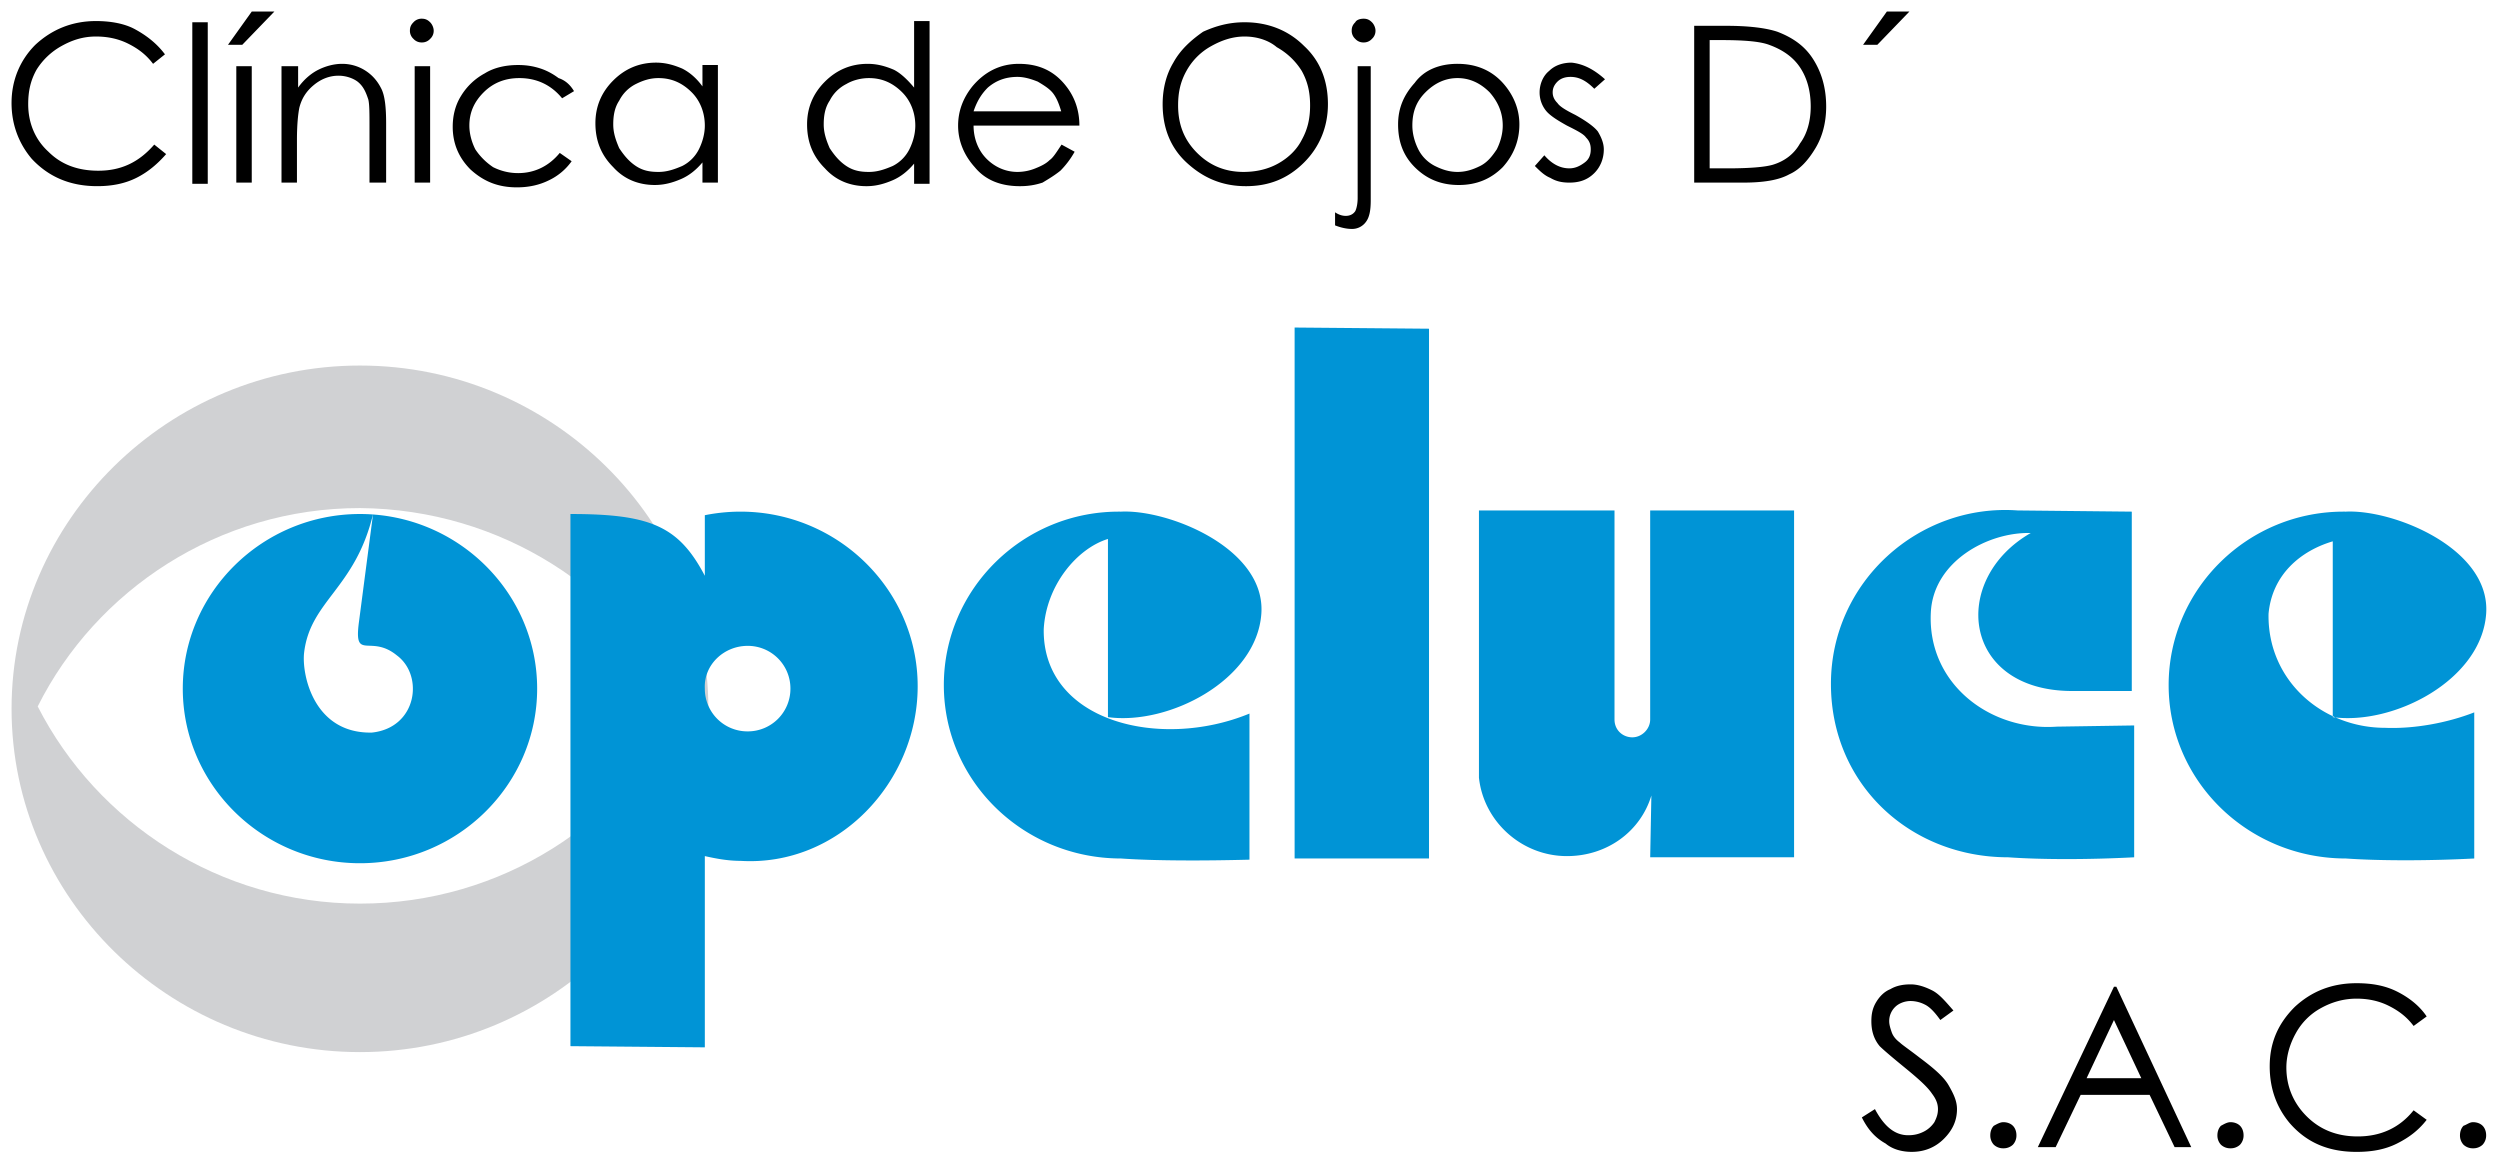<svg xmlns="http://www.w3.org/2000/svg" width="157" height="73" viewBox="0 0 157 73">
    <g fill="none" fill-rule="evenodd">
        <path fill="#000" fill-rule="nonzero" d="M118.493.726h1.418l-2.016 2.089H117l1.494-2.089zm-11.127 9.847h1.12c1.344 0 2.315-.075 2.837-.224.747-.224 1.345-.671 1.718-1.343.448-.596.672-1.417.672-2.312 0-.97-.224-1.79-.672-2.462-.448-.671-1.12-1.119-1.942-1.417-.597-.224-1.642-.298-3.061-.298h-.672v8.056zm-.971.895V1.621h2.016c1.494 0 2.54.15 3.211.373.971.373 1.718.896 2.24 1.716.523.82.822 1.79.822 2.984 0 .97-.224 1.865-.672 2.61-.448.747-.97 1.343-1.643 1.642-.672.373-1.643.522-2.912.522h-3.062zm-5.601-6.49l-.672.597c-.523-.522-.971-.746-1.494-.746-.298 0-.597.075-.821.298-.224.224-.299.448-.299.672 0 .224.075.447.299.671.15.224.523.448 1.12.746.672.373 1.195.746 1.419 1.044.224.373.373.746.373 1.12 0 .596-.224 1.118-.597 1.491-.448.448-.971.597-1.568.597-.449 0-.822-.075-1.195-.298-.374-.15-.672-.448-.971-.746l.597-.672c.448.523.971.82 1.569.82.373 0 .672-.148.97-.372.3-.224.374-.522.374-.82 0-.299-.075-.523-.299-.747-.15-.223-.597-.447-1.195-.746-.672-.373-1.12-.67-1.344-.97a1.831 1.831 0 0 1-.373-1.118c0-.522.224-1.045.597-1.343.373-.373.896-.522 1.419-.522.672.075 1.344.373 2.09 1.044zm-9.26-.074c-.747 0-1.42.298-2.016.895-.598.597-.822 1.268-.822 2.088 0 .523.15 1.045.373 1.492.224.448.598.82 1.046 1.045.448.223.896.373 1.419.373s.97-.15 1.419-.373c.448-.224.746-.597 1.045-1.045.224-.447.374-.97.374-1.492 0-.82-.3-1.491-.822-2.088-.597-.597-1.27-.895-2.016-.895zm0-.895c1.12 0 2.09.372 2.838 1.193.672.746 1.045 1.641 1.045 2.61 0 1.045-.373 1.94-1.045 2.686-.747.746-1.643 1.12-2.764 1.12-1.12 0-2.016-.374-2.763-1.12-.746-.746-1.045-1.64-1.045-2.685 0-1.044.373-1.865 1.045-2.611.598-.82 1.569-1.193 2.689-1.193zm-6.422.149h.97v8.429c0 .597-.074 1.044-.298 1.343a1.065 1.065 0 0 1-.897.447c-.298 0-.672-.074-1.045-.224v-.82c.224.15.448.224.672.224.224 0 .448-.075.598-.299.074-.149.149-.447.149-.82v-8.28h-.15zm.522-2.984c.224 0 .374.075.523.224.15.149.224.373.224.522a.677.677 0 0 1-.224.522.678.678 0 0 1-.523.224.678.678 0 0 1-.522-.224.677.677 0 0 1-.225-.522c0-.224.075-.373.225-.522.074-.15.298-.224.522-.224zm-7.468 1.119c-.746 0-1.418.224-2.09.597a3.958 3.958 0 0 0-1.569 1.566c-.373.671-.522 1.343-.522 2.163 0 1.194.373 2.164 1.194 2.984.822.82 1.793 1.194 2.913 1.194.747 0 1.493-.15 2.165-.522.673-.373 1.195-.896 1.494-1.492.373-.672.523-1.343.523-2.164 0-.82-.15-1.492-.523-2.163a4.31 4.31 0 0 0-1.568-1.492c-.523-.447-1.27-.671-2.017-.671zm0-.895c1.494 0 2.764.522 3.734 1.492 1.046.97 1.494 2.237 1.494 3.655 0 1.417-.523 2.685-1.494 3.655-1.045 1.044-2.24 1.492-3.659 1.492-1.493 0-2.688-.522-3.734-1.492-1.045-.97-1.493-2.238-1.493-3.655 0-.97.224-1.865.672-2.611.448-.82 1.12-1.417 1.867-1.94.821-.373 1.643-.596 2.613-.596zm-11.5 5.669c-.15-.522-.299-.895-.523-1.194-.224-.298-.597-.522-.97-.746-.374-.149-.822-.298-1.27-.298-.747 0-1.344.224-1.867.671-.373.373-.672.821-.896 1.492h5.526v.075zm0 2.014l.822.448a5.507 5.507 0 0 1-.897 1.193c-.373.298-.746.522-1.12.746-.448.15-.896.224-1.419.224-1.195 0-2.165-.373-2.837-1.194-.673-.746-1.046-1.64-1.046-2.61 0-.896.299-1.716.896-2.462.747-.895 1.718-1.417 2.913-1.417 1.27 0 2.24.447 2.987 1.417.523.671.821 1.492.821 2.461H61.14c0 .821.299 1.567.821 2.09.523.521 1.195.82 1.942.82a3 3 0 0 0 1.12-.224c.374-.15.672-.298.896-.522.224-.15.448-.522.747-.97zM54.568 4.904c-.523 0-1.045.149-1.419.373a2.358 2.358 0 0 0-1.045 1.044c-.299.448-.374.97-.374 1.492s.15.97.374 1.492c.299.447.597.82 1.045 1.119.448.298.896.373 1.42.373.522 0 .97-.15 1.493-.373a2.358 2.358 0 0 0 1.045-1.045c.224-.447.374-.97.374-1.492 0-.82-.299-1.566-.822-2.088-.597-.597-1.27-.895-2.09-.895zm3.809-3.506v10.145h-.971v-1.268c-.373.447-.821.82-1.344 1.044-.523.224-1.046.373-1.643.373-1.046 0-1.942-.373-2.614-1.12-.747-.745-1.12-1.64-1.12-2.76 0-1.043.373-1.939 1.12-2.685.747-.746 1.643-1.118 2.689-1.118.597 0 1.12.149 1.642.372.449.224.897.672 1.27 1.12V1.322h.97v.075zM41.35 4.904c-.523 0-.97.149-1.419.373a2.358 2.358 0 0 0-1.045 1.044c-.299.448-.374.97-.374 1.492s.15.97.374 1.492c.299.447.597.82 1.045 1.119.448.298.896.373 1.42.373.522 0 .97-.15 1.493-.373a2.358 2.358 0 0 0 1.045-1.045c.224-.447.374-.97.374-1.492 0-.82-.299-1.566-.822-2.088-.597-.597-1.27-.895-2.09-.895zm3.734-.746v7.31h-.97V10.2c-.374.447-.822.82-1.345 1.044-.523.224-1.045.373-1.643.373-1.045 0-1.941-.373-2.614-1.119-.746-.746-1.12-1.64-1.12-2.76 0-1.044.374-1.94 1.12-2.685.747-.746 1.643-1.12 2.689-1.12.597 0 1.12.15 1.643.374.448.224.896.597 1.27 1.119V4.083h.97v.075zm-9.036 1.566l-.747.448c-.672-.82-1.568-1.268-2.688-1.268-.896 0-1.643.298-2.24.895-.598.597-.897 1.268-.897 2.088 0 .523.15 1.045.374 1.492.299.448.672.82 1.12 1.12.448.223.97.372 1.568.372 1.046 0 1.942-.447 2.614-1.268l.747.522a3.691 3.691 0 0 1-1.42 1.194c-.597.298-1.269.447-2.015.447-1.195 0-2.091-.373-2.913-1.119-.747-.745-1.12-1.64-1.12-2.685 0-.671.15-1.343.523-1.94a3.908 3.908 0 0 1 1.493-1.417c.598-.373 1.344-.522 2.091-.522.523 0 .971.075 1.42.224.447.15.82.373 1.12.597.447.149.746.447.97.82zM26.041 4.158h.971v7.31h-.97v-7.31zm.448-2.984c.224 0 .374.075.523.224.15.149.224.373.224.522a.677.677 0 0 1-.224.522.678.678 0 0 1-.523.224.678.678 0 0 1-.522-.224.677.677 0 0 1-.224-.522c0-.224.074-.373.224-.522a.678.678 0 0 1 .522-.224zm-8.737 2.984h.97V5.5c.374-.522.822-.895 1.27-1.119.448-.223.971-.372 1.494-.372s1.045.149 1.493.447c.449.298.747.671.971 1.119.224.448.299 1.194.299 2.163v3.73h-1.045V7.962c0-.82 0-1.417-.075-1.716-.15-.447-.299-.82-.672-1.119-.299-.223-.747-.373-1.195-.373-.598 0-1.12.224-1.568.597-.448.373-.747.82-.896 1.418-.075.373-.15 1.044-.15 2.014v2.685h-.97v-7.31h.074zM15.81.726h1.42l-2.017 2.089h-.896L15.81.726zm-.97 3.432h.97v7.31h-.97v-7.31zm-2.764-2.76h.971v10.145h-.97V1.398zM10.36 3.412l-.747.597c-.448-.597-.97-.97-1.568-1.269-.598-.298-1.27-.447-2.016-.447-.822 0-1.494.224-2.166.597A4.31 4.31 0 0 0 2.294 4.38c-.374.672-.523 1.343-.523 2.164 0 1.193.448 2.238 1.27 2.984.82.82 1.866 1.193 3.136 1.193 1.419 0 2.539-.522 3.51-1.641l.747.597c-.523.597-1.12 1.119-1.867 1.492-.747.373-1.569.522-2.465.522-1.717 0-3.062-.597-4.107-1.716-.821-.97-1.27-2.163-1.27-3.506 0-1.417.523-2.685 1.494-3.655 1.045-.97 2.315-1.492 3.809-1.492.896 0 1.792.15 2.464.522.821.448 1.419.97 1.867 1.567zM155.309 70.473c.224 0 .448.074.597.224.15.149.224.372.224.596a.846.846 0 0 1-.224.597.849.849 0 0 1-.597.224.849.849 0 0 1-.598-.224.846.846 0 0 1-.224-.597c0-.224.075-.447.224-.596.224-.075.374-.224.598-.224zm-2.913-6.64l-.821.598c-.448-.597-.97-.97-1.568-1.269-.598-.298-1.27-.447-2.017-.447-.821 0-1.568.224-2.24.597a3.958 3.958 0 0 0-1.568 1.566c-.374.671-.598 1.417-.598 2.163 0 1.194.448 2.238 1.27 3.059.821.82 1.867 1.268 3.211 1.268 1.419 0 2.614-.522 3.51-1.641l.821.597c-.522.67-1.12 1.118-1.867 1.491-.746.373-1.568.523-2.539.523-1.792 0-3.136-.597-4.182-1.79-.821-.97-1.27-2.164-1.27-3.581 0-1.492.524-2.686 1.57-3.73 1.045-.97 2.314-1.492 3.882-1.492.971 0 1.793.15 2.54.522.746.373 1.418.895 1.866 1.567zm-12.322 6.64c.225 0 .449.074.598.224.15.149.224.372.224.596a.846.846 0 0 1-.224.597.849.849 0 0 1-.598.224.849.849 0 0 1-.597-.224.846.846 0 0 1-.224-.597c0-.224.075-.447.224-.596.15-.075.373-.224.597-.224zm-7.318-6.415l-1.718 3.655h3.436l-1.718-3.655zm.15-2.09l4.704 10.071h-1.045l-1.569-3.282h-4.33l-1.57 3.282h-1.12l4.78-10.07h.15zm-7.095 8.505c.224 0 .448.074.597.224.15.149.224.372.224.596a.846.846 0 0 1-.224.597.849.849 0 0 1-.597.224.849.849 0 0 1-.597-.224.846.846 0 0 1-.224-.597c0-.224.074-.447.224-.596.149-.075.373-.224.597-.224zm-8.887-.299l.822-.522c.597 1.12 1.27 1.641 2.09 1.641.374 0 .673-.074.972-.224.298-.149.522-.372.672-.596.149-.299.224-.522.224-.82 0-.374-.15-.672-.374-.97-.298-.448-.896-.97-1.717-1.642-.822-.671-1.344-1.119-1.569-1.342-.373-.448-.522-.97-.522-1.567 0-.447.074-.82.298-1.193.224-.373.523-.672.897-.82.373-.225.821-.3 1.27-.3.447 0 .895.15 1.343.374.448.223.822.671 1.345 1.268l-.822.597c-.373-.523-.672-.821-.97-.97a1.99 1.99 0 0 0-.897-.224c-.373 0-.747.15-.97.373a1.235 1.235 0 0 0-.374.895c0 .224.075.448.15.671.074.224.223.448.522.672.15.149.597.447 1.27.97.896.67 1.493 1.193 1.792 1.715.299.522.523.97.523 1.492 0 .746-.3 1.343-.822 1.865-.523.522-1.195.82-2.016.82-.598 0-1.195-.149-1.643-.522-.672-.373-1.12-.895-1.494-1.64z"/>
        <path fill="#D0D1D3" d="M42.844 44.364c-3.66 7.31-11.351 12.383-20.238 12.383-8.812 0-16.504-5.072-20.238-12.383 3.66-7.31 11.351-12.457 20.238-12.457 8.887.075 16.579 5.147 20.238 12.457zM22.606 22.956c12.023 0 21.88 9.697 21.88 21.558 0 11.86-9.857 21.558-21.88 21.558S.726 56.374.726 44.514c0-11.861 9.857-21.558 21.88-21.558z"/>
        <path fill="#0094D6" d="M23.428 32.28l-.897 6.863c-.298 2.387.747.671 2.39 2.014 1.718 1.268 1.27 4.55-1.568 4.849-3.66.074-4.406-3.656-4.257-4.998.374-3.283 3.211-4.028 4.332-8.728zm-.822 0c6.124 0 11.127 4.923 11.127 10.966 0 6.042-5.003 10.965-11.127 10.965-6.124 0-11.127-4.923-11.127-10.965 0-6.043 5.003-10.966 11.127-10.966zM149.783 45.707c1.792.075 3.883-.298 5.6-.97v9.176c-2.837.149-5.974.149-8.065 0-6.123 0-11.127-4.85-11.127-10.891 0-6.042 5.004-10.966 11.127-10.891 2.987-.15 9.11 2.312 8.812 6.415-.298 4.177-5.825 7.012-9.633 6.49v-11.04c-2.017.596-3.809 2.088-4.033 4.55-.075 4.177 3.36 7.161 7.319 7.161zm-15.907-13.576v11.264h-3.734c-6.945 0-7.692-7.012-2.613-9.921-2.689-.075-6.124 1.79-6.273 4.997-.224 4.476 3.734 7.46 7.915 7.162l4.855-.075v8.28c-2.838.15-5.825.15-7.916 0-6.124 0-11.127-4.55-11.127-10.89 0-6.416 5.526-11.34 11.724-10.892l7.17.075zm-30.17 17.828c-.672 2.238-2.763 3.804-5.302 3.804-2.838 0-5.227-2.163-5.526-4.923V32.056h8.513v13.129c0 .671.523 1.119 1.12 1.119.598 0 1.12-.522 1.12-1.119V32.056h9.037v21.782h-9.036l.074-3.879zM89.742 20.643v33.27h-8.44V20.569l8.44.074zM70.4 53.913c-6.124 0-11.127-4.85-11.127-10.891 0-6.042 5.003-10.966 11.127-10.891 2.987-.15 9.11 2.312 8.812 6.415-.299 4.177-5.825 7.012-9.633 6.49v-11.19c-1.942.597-3.884 2.91-4.033 5.67-.075 5.818 7.318 7.608 12.92 5.296v9.175c-2.839.075-5.975.075-8.066-.074zM46.951 40.56a2.676 2.676 0 0 1 2.688 2.686 2.676 2.676 0 0 1-2.688 2.685 2.676 2.676 0 0 1-2.688-2.685c-.075-1.492 1.195-2.686 2.688-2.686zm-2.688 13.203v12.01l-8.439-.074V32.28c5.003 0 6.796.746 8.439 3.879v-3.804a11.41 11.41 0 0 1 2.24-.224c6.124 0 11.127 4.923 11.127 10.965 0 6.043-5.003 11.339-11.127 10.966-.821 0-1.568-.15-2.24-.299z"/>
    </g>
</svg>
